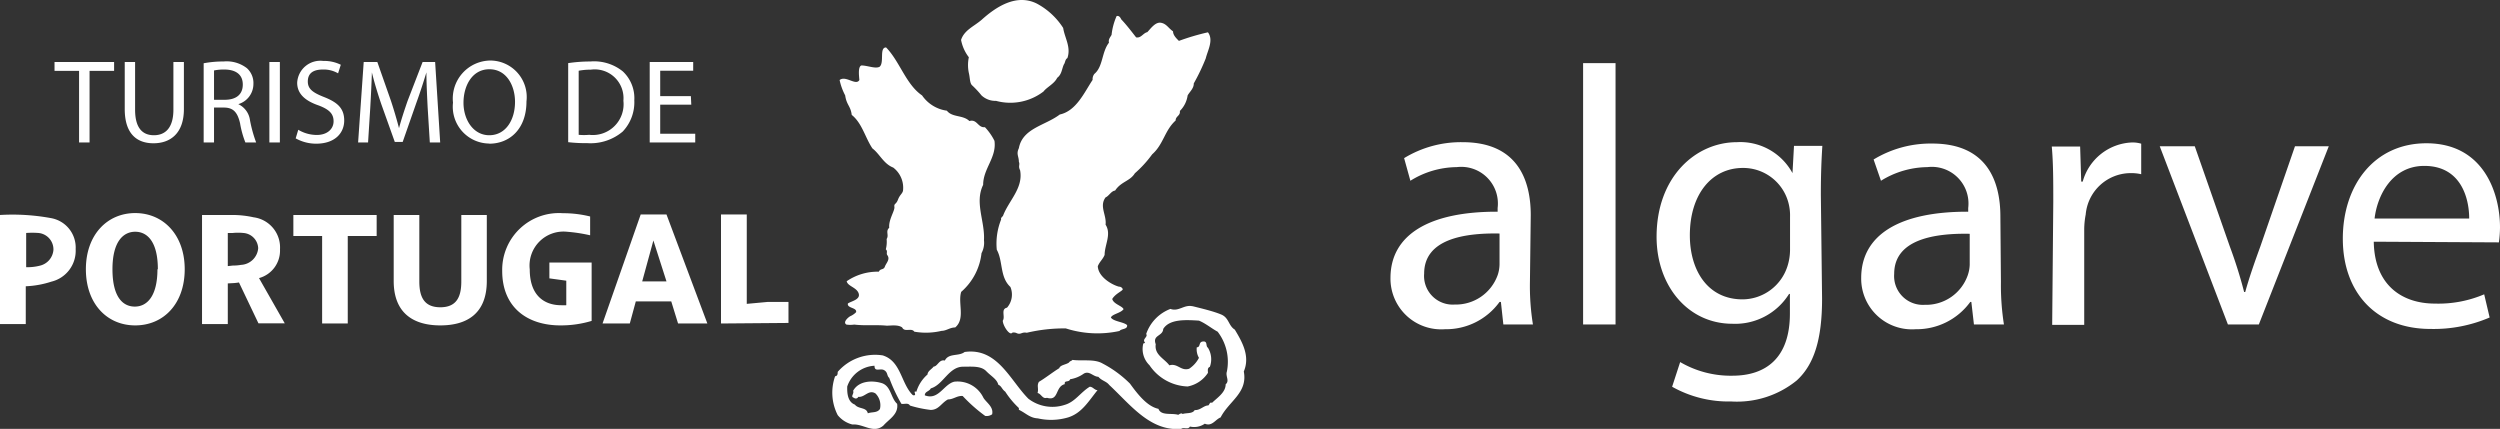 <svg xmlns="http://www.w3.org/2000/svg" viewBox="0 0 183.39 31.46"><rect x="0" y="0" width="183.39" height="31.46" fill="#333333" stroke="none"/><defs><style>.cls-1{fill:#fff;}</style></defs><title>Asset 1</title><g id="Layer_2" data-name="Layer 2"><g id="Layer_1-2" data-name="Layer 1"><path class="cls-1" d="M3.92,18.33a1.29,1.29,0,0,1-1,1.16,3.68,3.68,0,0,1-1,.11V17.09a5.89,5.89,0,0,1,.9,0A1.21,1.21,0,0,1,3.92,18.33Zm1.63-.06A2.19,2.19,0,0,0,3.74,16,15.6,15.6,0,0,0,0,15.77v8H1.89V21a6.94,6.94,0,0,0,1.88-.34A2.33,2.33,0,0,0,5.55,18.27Zm6,1.48c0,2-.78,2.74-1.66,2.74s-1.64-.7-1.64-2.74S9.05,17,9.92,17,11.58,17.71,11.58,19.75Zm2,0c0-2.52-1.57-4.12-3.63-4.12S6.3,17.23,6.3,19.75s1.54,4.12,3.62,4.12S13.55,22.28,13.55,19.75Zm3.16-.23V17.09h.37a3.8,3.8,0,0,1,.77,0,1.17,1.17,0,0,1,1.09,1.12,1.33,1.33,0,0,1-1.26,1.22,3.29,3.29,0,0,1-.6.05Zm.37,1.25a3.64,3.64,0,0,0,.45-.05l1.43,3h1.93L19,20.4a2.09,2.09,0,0,0,1.54-2.11,2.23,2.23,0,0,0-1.94-2.35,7.19,7.19,0,0,0-1.56-.17H14.82v8h1.89V20.79Zm8.43-3.46v6.42H23.63V17.31H21.52V15.77h6.11v1.54Zm6.79,6.56c-1.94,0-3.42-.87-3.42-3.26V15.77h1.88v4.88c0,1.17.38,1.89,1.54,1.89s1.54-.72,1.54-1.89V15.77h1.87v4.84C35.71,23,34.26,23.87,32.3,23.87Zm16.59-3.23H47.11l.82-3h0Zm3,3.09-3-8H47l-2.8,8h2l.44-1.62h2.6l.5,1.62Zm1,0v-8h1.89v6.56l1.52-.14h1.54v1.54Zm-11.78.14c-2.42,0-4.27-1.31-4.27-4a4.16,4.16,0,0,1,4.45-4.23,8.24,8.24,0,0,1,2,.24v1.38A11.65,11.65,0,0,0,41.59,17a2.49,2.49,0,0,0-2.73,2.76c0,2,1.15,2.63,2.3,2.63a3.67,3.67,0,0,0,.38,0V20.59l-1.24-.17V19.26h3.1v4.28A7.79,7.79,0,0,1,41.14,23.87Zm46.34-1.41c-.6-.12-1,.42-1.59.2a3,3,0,0,0-1.78,1.84c.16.22-.34.38-.08.63,0,0-.08.08-.13.06a1.65,1.65,0,0,0,.45,1.6,3.52,3.52,0,0,0,2.8,1.56,2.27,2.27,0,0,0,1.49-1c0-.16-.06-.36.14-.44a1.61,1.61,0,0,0-.14-1.4c-.19-.13,0-.49-.36-.46s-.15.41-.46.43a1.25,1.25,0,0,0,.16.77,2.13,2.13,0,0,1-.72.8c-.61.19-.85-.43-1.45-.25-.38-.51-1.11-.77-1-1.55-.26-.69.52-.57.55-1.12.46-.74,1.65-.67,2.62-.61.49.2.95.59,1.37.81A3.62,3.62,0,0,1,90,27.25c-.12.35.22.68-.09.94,0,.61-.64,1-1,1.36-.17-.08-.18.12-.27.19-.34,0-.59.37-1,.34-.17.29-.6.19-.89.29-.08-.1-.22,0-.32.06-.48-.15-1.26.09-1.45-.44-.84-.17-1.56-1.12-2.09-1.85a8.21,8.21,0,0,0-2-1.47c-.61-.36-1.48-.17-2.22-.27-.07.09-.19.08-.25.19-.23.17-.63.17-.72.42-.46.28-1,.71-1.49,1-.17.29,0,.48-.1.82.27.05.36.46.69.35.89.27.59-.83,1.31-1-.06-.32.31-.1.39-.36a2.37,2.37,0,0,0,1-.41c.41-.24.68.22,1.07.23.26.3.58.32.8.6,1.54,1.43,3,3.42,5.28,3.22.18-.15.5.09.64-.17a1.37,1.37,0,0,0,1.09-.21c.53.23.77-.31,1.16-.46.62-1.21,2-1.8,1.7-3.37.48-1.13-.12-2.17-.66-3.07-.47-.29-.42-.87-1-1.11S88.2,22.64,87.48,22.46ZM70.76,25.82c-.43.34-1.17.06-1.45.63-.42-.11-.53.43-.82.44-.15.2-.44.33-.45.58a2.7,2.7,0,0,0-.82,1.27c-.27-.1,0,.21-.13.25s-.18-.06-.25-.13c-.76-.9-.8-2.39-2.09-2.79a3.63,3.63,0,0,0-3.3,1.21c0,.13,0,.3-.19.32a3.62,3.62,0,0,0,.19,2.85,2,2,0,0,0,1.08.69c.8-.07,1.55.71,2.28.07.4-.46,1.12-.82,1-1.59-.47-.41-.44-1.31-1.14-1.52s-1.68-.17-2.09.57c.1.21-.23.43.06.51a.2.2,0,0,0,.32-.07c.48.06.75-.56,1.26-.25A1.22,1.22,0,0,1,64.55,30c-.21.31-.59.2-.89.32-.1-.47-.68-.29-.95-.64-.51-.19-.58-.8-.56-1.33a2.23,2.23,0,0,1,2-1.52c0,.49.41.16.7.32s.19.41.38.57a12.28,12.28,0,0,0,.89,1.9c.21.05.5-.1.63.13a8.55,8.55,0,0,0,1.52.32c.6,0,.79-.52,1.27-.77.4,0,.67-.29,1.08-.25a11.49,11.49,0,0,0,1.65,1.46.69.69,0,0,0,.51-.12c.12-.55-.43-.86-.64-1.21A2.1,2.1,0,0,0,70,28c-.78.19-1.15,1.39-2.16,1,0-.29.33-.28.44-.51.92-.26,1.32-1.62,2.41-1.59.59,0,1.27-.07,1.65.32s.79.59.89,1c.26.12.25.32.51.51a6.31,6.31,0,0,0,1,1.2v.13c.51.24.8.6,1.39.63a4.39,4.39,0,0,0,2.22-.07c1-.31,1.49-1.17,2.16-2-.22,0-.34-.25-.57-.25-.68.41-1.07,1.11-1.84,1.33a2.89,2.89,0,0,1-2.66-.45C74.1,27.91,73.17,25.48,70.76,25.82ZM76.07.27C74.53-.51,73,.56,72,1.46c-.56.48-1.27.75-1.5,1.47a3,3,0,0,0,.57,1.27,2.78,2.78,0,0,0,0,1.15c.09.36.06.74.24.91A7,7,0,0,1,72,7a1.5,1.5,0,0,0,1.07.4,4,4,0,0,0,3.48-.69c.24-.32.79-.56,1-1,.35-.26.34-.68.5-1,.09-.1.07-.34.25-.45.28-.81-.2-1.48-.31-2.21A5.21,5.21,0,0,0,76.07.27Zm5.84.91a4.62,4.62,0,0,0-.37,1.38c-.1.18-.25.33-.19.57-.54.69-.43,1.76-1.07,2.29a.62.62,0,0,0-.13.44c-.61.92-1.2,2.28-2.41,2.54-1.06.81-2.73,1-3,2.47-.21.44,0,.59,0,1,.1.22-.07.3.09.62.25,1.32-.85,2.24-1.26,3.36,0,0-.18.13-.13.25a4.74,4.74,0,0,0-.32,2.22c.47.85.21,2,1,2.73a1.46,1.46,0,0,1-.25,1.52c-.48.1-.11.67-.31.95,0,.37.51,1.13.69.89.13-.05.2,0,.27,0,.37.2.39-.08.8,0a12,12,0,0,1,2.86-.32,7.6,7.6,0,0,0,3.94.19c.15-.19.6-.1.56-.43-.25-.24-1-.26-1.19-.56.11-.26.71-.31.93-.61-.09-.24-.74-.37-.83-.75.25-.41.78-.59.77-.72a.28.28,0,0,0-.27-.18c-.43-.1-1.52-.67-1.56-1.5.14-.35.36-.49.5-.83,0-.74.52-1.52.07-2.22.09-.69-.48-1.35,0-2,.25-.1.41-.47.7-.5.44-.67,1.09-.68,1.45-1.27a8.35,8.35,0,0,0,1.27-1.39c.83-.73.91-1.75,1.72-2.48,0-.33.36-.34.31-.7A2,2,0,0,0,87.12,7c.16-.28.46-.52.45-.88a14.75,14.75,0,0,0,.88-1.84c.14-.58.59-1.34.16-1.91A17.17,17.17,0,0,0,86.48,3c-.17-.17-.43-.41-.43-.7-.35-.24-.48-.56-.89-.63s-.75.43-1,.69c-.3.06-.46.46-.82.38-.36-.46-.71-.92-1.09-1.32C82.16,1.22,82.05,1.14,81.91,1.18ZM64.52,4.9c-.31.16-.86-.09-1.33-.1-.27.09-.17.8-.15,1.07-.25.45-1-.36-1.45,0A4.37,4.37,0,0,0,62,7c.1.71.4.77.48,1.43.76.6,1,1.7,1.52,2.46.53.4.82,1.13,1.52,1.4A1.86,1.86,0,0,1,66.24,14c-.06.23-.23.28-.37.65s-.3.26-.26.53-.44.94-.38,1.53c-.29.25,0,.54-.19.82a2.23,2.23,0,0,1-.06.76c.17.15,0,.3.12.44.21.31-.1.57-.19.83s-.34.12-.44.37a4,4,0,0,0-2.36.7c.07.37.74.45.88.9s-.54.56-.79.73c-.09.36.68.29.6.64a1.35,1.35,0,0,1-.44.3c-.19.12-.54.45-.27.61a1.91,1.91,0,0,0,.57,0c.87.1,1.58,0,2.38.08.32,0,.83-.09,1.14.13.18.38.68,0,.89.31a4.94,4.94,0,0,0,2-.06c.35,0,.61-.25,1-.25.76-.64.18-1.79.44-2.61A4.39,4.39,0,0,0,72,18.57a1.6,1.6,0,0,0,.18-.95c.08-1.39-.7-2.75-.06-4.06,0-1.2,1-2,.83-3.23a4.1,4.1,0,0,0-.7-1c-.52.06-.57-.62-1.14-.45-.46-.46-1.26-.25-1.65-.76A2.64,2.64,0,0,1,67.64,7C66.46,6.2,66,4.5,65,3.48,64.48,3.48,64.89,4.6,64.52,4.9ZM5.8,10.45h.77V5.2h1.8V4.55H4V5.2H5.8Zm3.35-5.9V8c0,1.83.9,2.51,2.11,2.51S13.49,9.81,13.49,8V4.55h-.77v3.5c0,1.3-.57,1.87-1.43,1.87S9.91,9.36,9.91,8.05V4.55Zm5.79,5.9h.76V7.89h.72c.69,0,1,.34,1.19,1.15A6.93,6.93,0,0,0,18,10.45h.79a9.72,9.72,0,0,1-.45-1.62,1.52,1.52,0,0,0-.86-1.19v0a1.55,1.55,0,0,0,1.11-1.49A1.47,1.47,0,0,0,18.11,5a2.43,2.43,0,0,0-1.71-.49,7.76,7.76,0,0,0-1.46.13Zm.76-5.28a3.44,3.44,0,0,1,.75-.07c.81,0,1.36.34,1.36,1.1s-.52,1.12-1.33,1.12H15.7Zm4.06-.62v5.9h.77V4.55Zm1.93,5.6a3.06,3.06,0,0,0,1.5.39c1.4,0,2.06-.8,2.06-1.7s-.5-1.34-1.5-1.73c-.81-.32-1.17-.59-1.17-1.13s.31-.88,1.11-.88a2.09,2.09,0,0,1,1.11.28L25,4.75a2.74,2.74,0,0,0-1.29-.28,1.7,1.7,0,0,0-1.91,1.6c0,.82.6,1.33,1.56,1.66.8.3,1.11.62,1.11,1.17s-.45,1-1.23,1a2.66,2.66,0,0,1-1.36-.38Zm9.84.3h.76l-.37-5.9H31L29.9,7.4c-.26.75-.47,1.4-.63,2h0c-.16-.61-.35-1.27-.59-2l-1-2.85h-1l-.41,5.9H27l.16-2.53c.05-.88.1-1.87.12-2.61h0c.17.7.4,1.47.68,2.3l1,2.8h.58l1-2.86c.29-.8.53-1.55.74-2.24h0c0,.73.05,1.74.09,2.55Zm4.36.09c1.5,0,2.73-1.08,2.73-3.1a2.68,2.68,0,0,0-2.66-3,2.79,2.79,0,0,0-2.73,3.09,2.7,2.7,0,0,0,2.65,3Zm0-.62C34.72,9.92,34,8.78,34,7.54s.63-2.46,1.9-2.46,1.88,1.22,1.88,2.39c0,1.34-.69,2.45-1.89,2.45Zm5.79.51a11.07,11.07,0,0,0,1.39.07,3.65,3.65,0,0,0,2.61-.85,3.12,3.12,0,0,0,.85-2.29,2.69,2.69,0,0,0-.84-2.12,3.35,3.35,0,0,0-2.38-.73,11.09,11.09,0,0,0-1.63.12Zm.77-5.24a4.58,4.58,0,0,1,.89-.08,2.11,2.11,0,0,1,2.39,2.28,2.26,2.26,0,0,1-2.51,2.5,4.3,4.3,0,0,1-.77,0Zm8.23,1.86H48.43V5.19h2.42V4.55H47.66v5.9H51V9.81H48.43V7.68h2.28Zm61.55,13.62a17.59,17.59,0,0,0,.22,3.13h-2.17l-.18-1.65H110a4.84,4.84,0,0,1-4,2,3.72,3.72,0,0,1-4-3.76c0-3.15,2.81-4.88,7.86-4.86v-.27a2.69,2.69,0,0,0-3-3,6.5,6.5,0,0,0-3.4,1L103,11.6a8,8,0,0,1,4.29-1.17c4,0,5,2.73,5,5.35ZM110,17.13c-2.59-.05-5.53.41-5.53,2.94a2.1,2.1,0,0,0,2.24,2.27,3.26,3.26,0,0,0,3.16-2.18,2.58,2.58,0,0,0,.13-.76Zm6.13-12.5h2.38V23.8h-2.38Zm17.53,17.28c0,3-.59,4.84-1.86,6A6.94,6.94,0,0,1,127,29.45a8.44,8.44,0,0,1-4.34-1.08l.59-1.81a7.34,7.34,0,0,0,3.83,1c2.43,0,4.22-1.27,4.22-4.56V21.56h-.06a4.66,4.66,0,0,1-4.16,2.19c-3.24,0-5.56-2.76-5.56-6.38,0-4.42,2.89-6.94,5.89-6.94a4.35,4.35,0,0,1,4.08,2.27h0l.11-2h2.08c-.06.95-.11,2-.11,3.59Zm-2.35-6a3.6,3.6,0,0,0-.13-1.08,3.43,3.43,0,0,0-3.33-2.51c-2.27,0-3.89,1.91-3.89,4.94,0,2.56,1.3,4.7,3.87,4.7a3.48,3.48,0,0,0,3.29-2.43,4,4,0,0,0,.19-1.27Zm15.47,4.78A18.58,18.58,0,0,0,147,23.8H144.8l-.19-1.65h-.08a4.86,4.86,0,0,1-4,2,3.72,3.72,0,0,1-4-3.76c0-3.15,2.8-4.88,7.85-4.86v-.27a2.69,2.69,0,0,0-3-3,6.56,6.56,0,0,0-3.4,1l-.54-1.56a8.06,8.06,0,0,1,4.3-1.17c4,0,5,2.73,5,5.35Zm-2.29-3.54c-2.59-.05-5.54.41-5.54,2.94a2.11,2.11,0,0,0,2.24,2.27,3.24,3.24,0,0,0,3.16-2.18,2.6,2.6,0,0,0,.14-.76Zm6.13-2.32c0-1.54,0-2.86-.11-4.08h2.08l.08,2.57h.11a3.91,3.91,0,0,1,3.62-2.87,2.26,2.26,0,0,1,.67.09v2.24a3.22,3.22,0,0,0-.81-.08A3.32,3.32,0,0,0,153,15.73a6,6,0,0,0-.11,1.1v7h-2.35ZM161,10.73l2.57,7.35a33.31,33.31,0,0,1,1.05,3.34h.08c.3-1.08.68-2.16,1.11-3.34l2.54-7.35h2.48L165.7,23.8h-2.27l-5-13.07Zm13.13,7c.05,3.21,2.1,4.54,4.48,4.54a8.56,8.56,0,0,0,3.62-.68l.4,1.7a10.38,10.38,0,0,1-4.34.84c-4,0-6.43-2.68-6.43-6.62s2.32-7,6.13-7c4.27,0,5.4,3.76,5.4,6.16a8.39,8.39,0,0,1-.08,1.11Zm7-1.7c0-1.52-.62-3.86-3.29-3.86-2.4,0-3.46,2.21-3.65,3.86Z"/></g></g></svg>